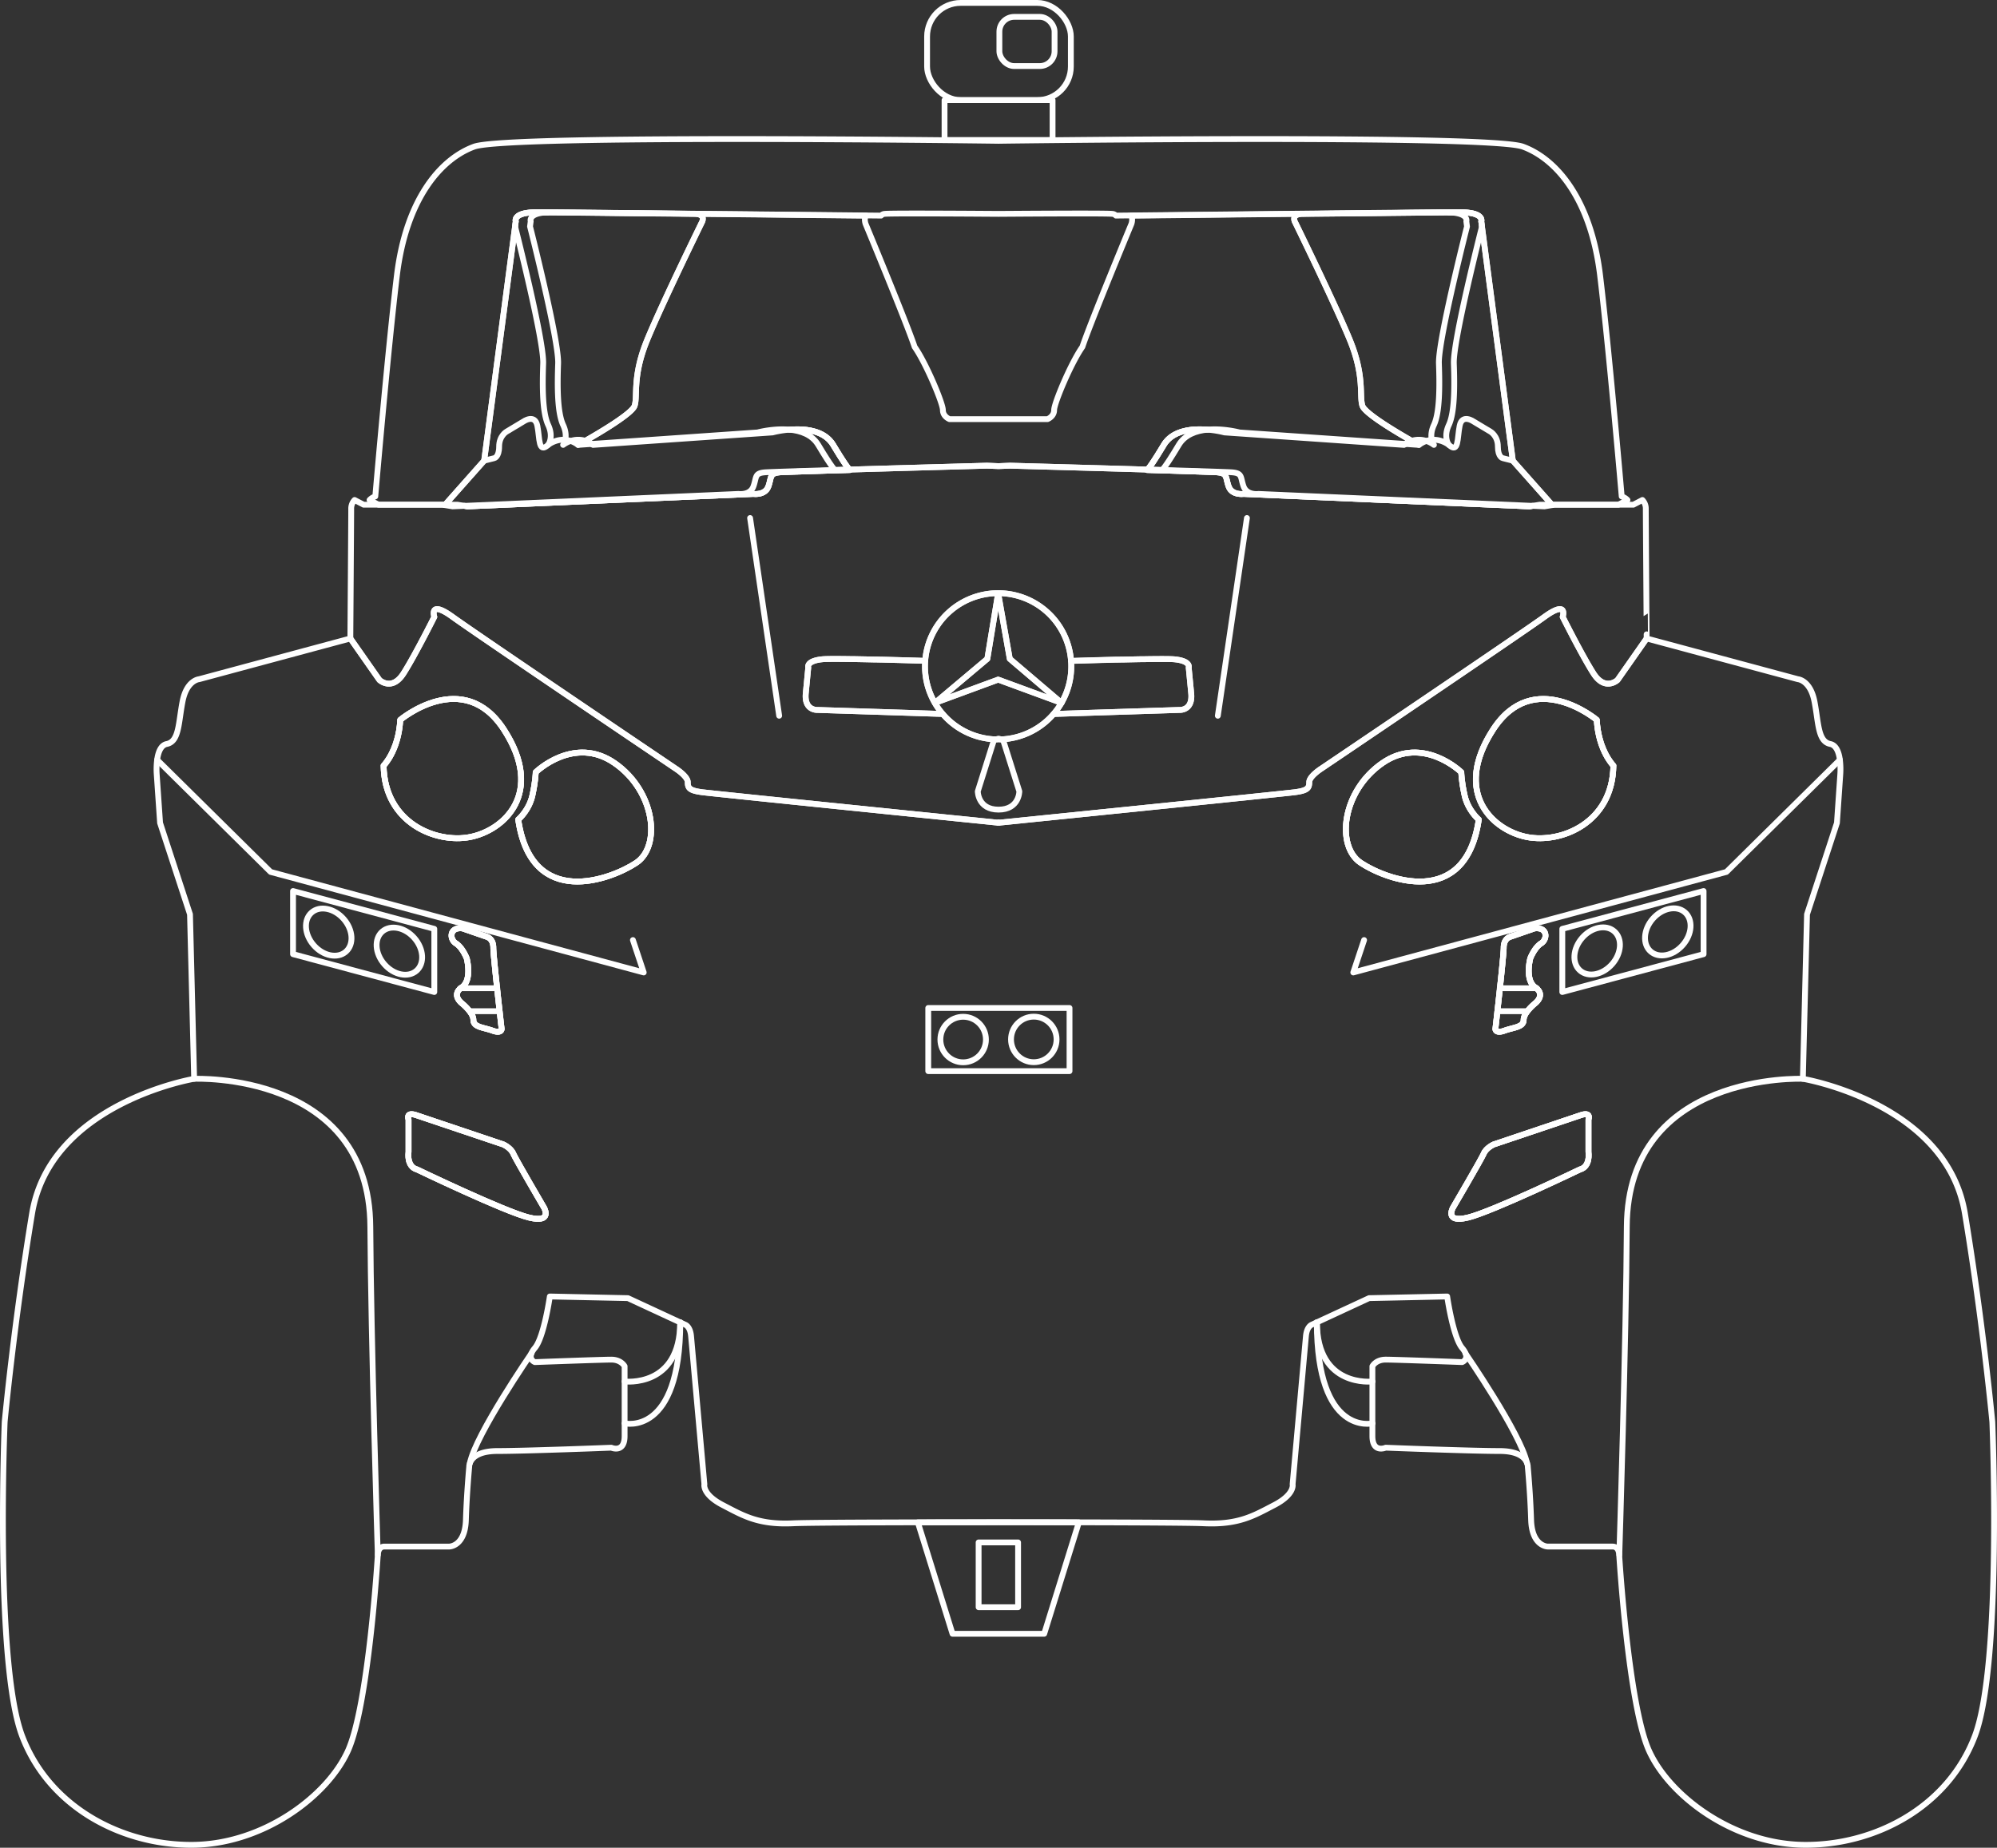 <svg xmlns="http://www.w3.org/2000/svg" viewBox="0 0 2403.12 2224.02"><rect x="0" y="0" width="2403.12" height="2224.02" fill="#333333" stroke="none"/><defs><style>.cls-1{fill:none;stroke:#fff;stroke-linecap:round;stroke-linejoin:round;stroke-width:7px;}</style></defs><g id="Layer_2" data-name="Layer 2"><g id="Layer_2-2" data-name="Layer 2"><path class="cls-1" d="M1022.86,565.7c-43.86,1.31-79.56,2.44-84.23,2.8-13,1-10,6-14,17s-18,9-18,9l-344,15-3.73-.62-8.27-1.38h-15l47-53,37.19-281.85.81-6.15s-4-11,25-11h4.12l1.85,0c2.09,0,4.67,0,7.69.05l-.62,0h-.22c-23.33,1.24-19.82,10.88-19.82,10.88l-.81,6.15S672.63,409.5,671.63,437.5s-1,59,6,74c3.58,7.66,3.5,13.76,2.57,17.89a17,17,0,0,1-2.55,6.09,31.22,31.22,0,0,1,9.11-4.71,28,28,0,0,1,17.56-.15,31.84,31.84,0,0,1,7.68,3.74c.54.36,1.08.74,1.63,1.14l216-15a124.93,124.93,0,0,1,20.43-3.35c17.58-1.46,41.75.32,52.57,18.35,13.46,22.43,18.12,28.21,19.6,29.69A2.28,2.28,0,0,0,1022.86,565.7Z"/><path class="cls-1" d="M1022.23,565.19l-17.37.51c-43.86,1.31-79.56,2.44-84.23,2.8-13,1-10,6-14,17s-18,9-18,9L558.9,608.88l3.73.62,344-15s14,2,18-9,1-16,14-17c4.67-.36,40.37-1.49,84.23-2.8A2.28,2.28,0,0,1,1022.23,565.19Zm179.34,425.1h.06v0Z"/><path class="cls-1" d="M1980.5,612.5a14.9,14.9,0,0,0-4.09-10.69l-10.91,5.69h-95l-2.58.43-9.42,1.57-14.27-.62-3.73.62-344-15s-14,2-18-9-1-16-14-17c-4.67-.36-40.37-1.49-84.23-2.8a2.28,2.28,0,0,0,.63-.51c-75.56-2.21-165.4-4.69-165.4-4.69l-13.87.55h-.13l-13.87-.55s-89.84,2.48-165.4,4.69a2.28,2.28,0,0,0,.63.51c-43.86,1.31-79.56,2.44-84.23,2.8-13,1-10,6-14,17s-18,9-18,9l-344,15-3.73-.62-14.27.62-9.42-1.57-2.58-.43h-95l-10.91-5.69a14.9,14.9,0,0,0-4.09,10.69c0,12-1,151-1,151v5l35,50s15,14,29-8,37-68,37-68-7-21,22,0,269,183,269,183,14,9,14,16,2,10,17,12c14.31,1.91,328,33.84,356.87,36.78h.13c28.87-2.94,342.56-34.87,356.87-36.78,15-2,17-5,17-12s14-16,14-16,240-162,269-183,22,0,22,0,23,46,37,68,29,8,29,8l35-50v-5S1980.5,624.5,1980.5,612.5Zm-561,242-151.65,4.87a87.82,87.82,0,0,1-62.1,30.52h0l-4.09-.39-4.36.41h0a87.73,87.73,0,0,1-62.87-30.57L983.63,854.5s-16,1-14-20l3-31s-3-8,17-10c4.34-.43,16.81-.45,33.69-.2l2.62.05h.5l2.64,0,12.59.24,2.32.05,7.7.17,2,0,5.36.13,1.23,0,5.31.13,6.64.17c13.49.35,27.49.76,41.09,1.17a88,88,0,0,1,175.52,0c13.88-.42,28.18-.84,42-1.2l6.64-.17,5.31-.13L1345,794l4.4-.1,2,0,7.72-.17,2.3-.05c4.38-.09,8.6-.18,12.61-.24l2.59,0h.54l2.58-.05c16.9-.25,29.38-.23,33.72.2,20,2,17,10,17,10l3,31C1435.5,855.5,1419.5,854.5,1419.5,854.5Z"/><path class="cls-1" d="M1698.81,530.62a31.84,31.84,0,0,0-7.68,3.74L1491.5,520.5s-19.07-5.2-38.43-3.35c-17.58-1.46-41.75.32-52.57,18.35-13.46,22.43-18.12,28.21-19.6,29.69-75.56-2.21-165.4-4.69-165.4-4.69l-13.87.55h-.13l-13.87-.55s-89.84,2.48-165.4,4.69c-1.48-1.48-6.14-7.26-19.6-29.69-10.82-18-35-19.81-52.57-18.35-19.36-1.85-38.43,3.35-38.43,3.35L712,534.36a31.84,31.84,0,0,0-7.68-3.74c17.64-10,56.23-32.89,59.31-42.12,4-12-3-35,15-79s66-142,66-142,5.74-9.64-8.6-10.1l206.19,2.19c-2.93,3.48-.59,9.91-.59,9.91s49,118,59,148c14,20,34,68,34,76s8,11,8,11H1260.5s8-3,8-11,20-56,34-76c10-30,59-148,59-148s2.34-6.43-.59-9.91l206.19-2.19c-14.34.46-8.6,10.1-8.6,10.1s48,98,66,142,11,67,15,79C1642.58,497.73,1681.17,520.58,1698.81,530.62Z"/><path class="cls-1" d="M844.63,267.5s-48,98-66,142-11,67-15,79c-3.08,9.23-41.67,32.08-59.31,42.12a31.84,31.84,0,0,1,7.68,3.74l-16.37,1.14a32.87,32.87,0,0,0-8.87-4.73,27.2,27.2,0,0,0-6.56-1.38c-11.54-1-20.06,5.7-20.55,6.09.34-.45,6.8-9.37,0-24-7-15-7-46-6-74s-33.81-164.85-33.81-164.85l.81-6.15s-4-11,25-11h4.12l1.85,0c2.09,0,4.67,0,7.69.05,27.24.25,91.39.91,175,1.79l1.76,0C850.37,257.86,844.63,267.5,844.63,267.5Z"/><path class="cls-1" d="M1022.23,565.19l-17.37.51c-.26-.1-3.19-1.8-20.23-30.2-7.4-12.33-21-17.06-34.57-18.35,17.58-1.46,41.75.32,52.57,18.35C1016.09,557.93,1020.75,563.71,1022.23,565.19Z"/><path class="cls-1" d="M2397.5,1711.5s-11-118-33-251-195-162-195-162l5-198,36-110,4-58a91.77,91.77,0,0,0-.45-17.93c-1.18-8.7-4.21-17.6-11.55-19.07-15-3-14-25-19-51s-20-27-20-27l-182-49-35,50s-15,14-29-8-37-68-37-68,7-21-22,0-269,183-269,183-14,9-14,16-2,10-17,12c-14.31,1.91-328,33.84-356.87,36.78v0h-.13v0c-28.87-2.94-342.56-34.87-356.87-36.78-15-2-17-5-17-12s-14-16-14-16-240-162-269-183-22,0-22,0-23,46-37,68-29,8-29,8l-35-50-182,49s-15,1-20,27-4,48-19,51c-7.34,1.47-10.37,10.37-11.55,19.07a91.77,91.77,0,0,0-.45,17.93l4,58,36,110,5,198s-173,29-195,162-33,251-33,251-12,291,21,378,122,132,206,131,161-58,186-113,36-236,36-236,0-10,8-10h78s19,0,20-32,4-64,4-64-1-19,34-19,137-4,137-4,16,7,16-14v-84s-4-8-16-8-92,3-92,3-11-4,0-17,18-62,18-62l94,2,69,32s6,2,7,14l16,178s-3,12,22,25,43,24,85,22c13.92-.66,74.75-1,149.86-1.14,30.69-.06,63.77-.09,97-.1h.13c33.11,0,66,0,96.64.09,75.28.16,136.29.49,150.23,1.15,42,2,60-9,85-22s22-25,22-25l16-178c1-12,7-14,7-14l69-32,94-2s7,49,18,62,0,17,0,17-80-3-92-3-16,8-16,8v84c0,21,16,14,16,14s102,4,137,4,34,19,34,19,3,32,4,64,20,32,20,32h78c8,0,8,10,8,10s11,181,36,236,102,112,186,113,173-44,206-131S2397.5,1711.5,2397.5,1711.5ZM461.63,921.5s18-18,20-55c0,0,76-64,125,12s0,121-41,129S462.63,990.5,461.63,921.5Zm100,232s-5-13-13-18-8-20,8-18l29,10s8,2,8,13c0,5.17,2.21,27.17,4.56,49,.14,1.38.29,2.75.44,4.12.9,8.33,1.8,16.49,2.59,23.51,1.39,12.47,2.41,21.37,2.41,21.37s0,6-11,2-23-4-23-13c0-3.4-2-7.09-4.49-10.37h0a60.88,60.88,0,0,0-9.5-9.63s-12.06-9.28-1.33-18c.41-.34.85-.67,1.33-1C568.63,1179.5,561.63,1153.5,561.63,1153.5Zm75,312c-29-7-135-58-135-58s-12-2-10-21v-39s-4-10,10-5l104,35s9,4,12,11,37,65,37,65S665.63,1472.5,636.63,1465.5Zm129-427c-30,20-126,57-142-52,0,0,13-11,17-29s4-28,4-28,46-45,95-11S795.63,1018.5,765.63,1038.5Zm871.87,0c-30-20-23-86,26-120s95,11,95,11,0,10,4,28,17,29,17,29C1763.5,1095.5,1667.5,1058.5,1637.5,1038.5Zm264,369s-106,51-135,58-18-12-18-12,34-58,37-65,12-11,12-11l104-35c14-5,10,5,10,5v39C1913.5,1405.5,1901.5,1407.5,1901.5,1407.5Zm-54-219c.48.33.92.66,1.33,1,10.73,8.72-1.33,18-1.33,18a60.88,60.88,0,0,0-9.5,9.63h0c-2.49,3.28-4.49,7-4.49,10.37,0,9-12,9-23,13s-11-2-11-2,2.5-21.75,5-44.88c.15-1.37.3-2.74.44-4.12,2.35-21.83,4.56-43.83,4.56-49,0-11,8-13,8-13l29-10c16-2,16,13,8,18s-13,18-13,18S1834.5,1179.5,1847.5,1188.5Zm-10-181c-41-8-90-53-41-129s125-12,125-12c2,37,20,55,20,55C1940.5,990.5,1878.5,1015.5,1837.5,1007.5Z"/><path class="cls-1" d="M561.63,1153.5s-5-13-13-18-8-20,8-18l29,10s8,2,8,13c0,5.17,2.21,27.17,4.56,49,.14,1.38.29,2.75.44,4.12.9,8.33,1.8,16.49,2.59,23.51,1.39,12.47,2.41,21.37,2.41,21.37s0,6-11,2-23-4-23-13c0-3.4-2-7.09-4.49-10.37h0a60.88,60.88,0,0,0-9.5-9.63s-12.06-9.28-1.33-18c.41-.34.85-.67,1.33-1C568.63,1179.5,561.63,1153.5,561.63,1153.5Z"/><path class="cls-1" d="M461.63,921.5s18-18,20-55c0,0,76-64,125,12s0,121-41,129S462.63,990.5,461.63,921.5Z"/><path class="cls-1" d="M654.63,1453.5s11,19-18,12-135-58-135-58-12-2-10-21v-39s-4-10,10-5l104,35s9,4,12,11S654.63,1453.5,654.63,1453.5Z"/><path class="cls-1" d="M765.63,1038.5c-30,20-126,57-142-52,0,0,13-11,17-29s4-28,4-28,46-45,95-11S795.63,1018.5,765.63,1038.5Z"/><path class="cls-1" d="M1201.57,990.29h-.07v0Z"/><polyline class="cls-1" points="761.63 1131.5 774.63 1170.5 325.63 1049.5 189.08 914.57"/><path class="cls-1" d="M565.63,1007.5c-41,8-103-17-104-86,0,0,18-18,20-55,0,0,76-64,125,12S606.63,999.5,565.63,1007.5Z"/><path class="cls-1" d="M765.63,1038.5c-30,20-126,57-142-52,0,0,13-11,17-29s4-28,4-28,46-45,95-11S795.63,1018.5,765.63,1038.5Z"/><path class="cls-1" d="M636.63,1465.5c-29-7-135-58-135-58s-12-2-10-21v-39s-4-10,10-5l104,35s9,4,12,11,37,65,37,65S665.63,1472.5,636.63,1465.5Z"/><path class="cls-1" d="M603.63,1238.5s0,6-11,2-23-4-23-13c0-3.4-2-7.09-4.49-10.37h0a60.88,60.88,0,0,0-9.5-9.63s-12.06-9.28-1.33-18c.41-.34.85-.67,1.33-1,13-9,6-35,6-35s-5-13-13-18-8-20,8-18l29,10s8,2,8,13c0,5.17,2.21,27.17,4.56,49,.14,1.38.29,2.75.44,4.12.9,8.33,1.8,16.49,2.59,23.51C602.61,1229.6,603.63,1238.5,603.63,1238.5Z"/><line class="cls-1" x1="553.63" y1="1189.5" x2="598.43" y2="1189.5"/><line class="cls-1" x1="601.22" y1="1217.13" x2="565.14" y2="1217.13"/><line class="cls-1" x1="902.63" y1="623.5" x2="937.63" y2="861.5"/><path class="cls-1" d="M1134.38,859.34,983.63,854.5s-16,1-14-20l3-31s-3-8,17-10c4.34-.43,16.81-.45,33.69-.2l2.62.05h.5l2.64,0,12.59.24,2.32.05,7.7.17,2,0,5.36.13,1.23,0,5.31.13,6.64.17c13.49.35,27.49.76,41.09,1.17-.16,2.13-.24,4.29-.24,6.46A87.62,87.62,0,0,0,1134.38,859.34Z"/><path class="cls-1" d="M1419.5,854.5l-151.65,4.87A87.74,87.74,0,0,0,1289.13,802c0-2.16-.08-4.31-.24-6.43,13.88-.42,28.18-.84,42-1.2l6.64-.17,5.31-.13L1345,794l4.4-.1,2,0,7.72-.17,2.3-.05c4.38-.09,8.6-.18,12.61-.24l2.59,0h.54l2.58-.05c16.9-.25,29.38-.23,33.72.2,20,2,17,10,17,10l3,31C1435.5,855.5,1419.5,854.5,1419.5,854.5Z"/><line class="cls-1" x1="535.59" y1="607.5" x2="535.21" y2="607.93"/><path class="cls-1" d="M834.27,257.38c-15.57.08-138.8-1.33-175.6-1.76h-.22l-6.85-.08"/><path class="cls-1" d="M704.32,530.62c-5.29,3-8.69,4.88-8.69,4.88"/><path class="cls-1" d="M1004.88,565.71h0"/><path class="cls-1" d="M659.63,535.5l0,0c-12,11-10-8-13-23s-17-5-17-5l-20,12s-9,5-9,18-6,14-6,14l-12,3"/><path class="cls-1" d="M1958.41,601.81l-10.91,5.69h-80l-47-53-37.19-281.85-.81-6.15s4-11-25-11h-5.91c-2.1,0-4.7,0-7.75.05-1.35-.06-2.8-.09-4.34-.09h-4.12c-18.41.13-88.69.85-184.52,1.86l-1.76,0-206.19,2.19a6.42,6.42,0,0,0-4.41-2.09c-8.83-1-132.3,0-136.87,0h-.13c-4.58,0-128-1-136.87,0a6.42,6.42,0,0,0-4.41,2.09L854,257.4l-1.76,0c-95.83-1-166.11-1.73-184.52-1.86h-4.12c-1.54,0-3,0-4.34.09-3,0-5.6,0-7.69-.05l-1.85,0h-4.12c-29,0-25,11-25,11l-.81,6.15L582.63,554.5l-47,53h-80l-10.91-5.69a16.64,16.64,0,0,1,6.91-4.31s15-175,26-266,52-140,93-155c40.64-14.87,620.72-7.14,630.87-7h.13c10-.14,590.22-7.87,630.87,7,41,15,82,64,93,155s26,266,26,266A16.64,16.64,0,0,1,1958.41,601.81Z"/><path class="cls-1" d="M1867.54,607.5h-15l-8.27,1.38-3.73.62-344-15s-14,2-18-9-1-16-14-17c-4.67-.36-40.37-1.49-84.23-2.8a2.28,2.28,0,0,0,.63-.51c1.48-1.48,6.14-7.26,19.6-29.69,10.82-18,35-19.81,52.57-18.35a124.93,124.93,0,0,1,20.43,3.35l216,15c.55-.4,1.09-.78,1.63-1.14a31.84,31.84,0,0,1,7.68-3.74,28,28,0,0,1,17.56.15,31.22,31.22,0,0,1,9.11,4.71,17,17,0,0,1-2.55-6.09c-.93-4.13-1-10.23,2.57-17.89,7-15,7-46,6-74s33.81-164.85,33.81-164.85l-.81-6.15s3.51-9.64-19.82-10.88h-.22l-.62,0c3.05,0,5.65,0,7.75-.05h5.91c29,0,25,11,25,11l.81,6.15L1820.5,554.5Z"/><path class="cls-1" d="M1201.5,990.28v0h0Zm313-395.78s-14,2-18-9-1-16-14-17c-4.67-.36-40.37-1.49-84.23-2.8l-17.37-.51a2.28,2.28,0,0,1-.63.51c43.86,1.31,79.56,2.44,84.23,2.8,13,1,10,6,14,17s18,9,18,9l344,15,3.73-.62Z"/><path class="cls-1" d="M1453.07,517.15c-13.52,1.29-27.17,6-34.57,18.35-17,28.4-20,30.1-20.23,30.2l-17.37-.51c1.48-1.48,6.14-7.26,19.6-29.69C1411.32,517.47,1435.49,515.69,1453.07,517.15Z"/><path class="cls-1" d="M1749.5,437.5c1,28,1,59-6,74-6.82,14.61-.36,23.53,0,24-.49-.39-9-7.1-20.55-6.09a27.2,27.2,0,0,0-6.56,1.38,32.87,32.87,0,0,0-8.87,4.73l-16.37-1.14a31.84,31.84,0,0,1,7.68-3.74c-17.64-10-56.23-32.89-59.31-42.12-4-12,3-35-15-79s-66-142-66-142-5.74-9.64,8.6-10.1l1.76,0c83.59-.88,147.74-1.54,175-1.79,3.05,0,5.65,0,7.75-.05h5.91c29,0,25,11,25,11l.81,6.15S1748.5,409.5,1749.5,437.5Z"/><path class="cls-1" d="M1201.63,990.28v0h0Z"/><path class="cls-1" d="M1637.5,1038.5c-30-20-23-86,26-120s95,11,95,11,0,10,4,28,17,29,17,29C1763.5,1095.5,1667.5,1058.5,1637.5,1038.5Z"/><path class="cls-1" d="M1841.5,1153.5s-7,26,6,35c.48.33.92.66,1.33,1,10.73,8.72-1.33,18-1.33,18a60.88,60.88,0,0,0-9.5,9.63h0c-2.49,3.28-4.49,7-4.49,10.37,0,9-12,9-23,13s-11-2-11-2,2.5-21.75,5-44.88c.15-1.37.3-2.74.44-4.12,2.35-21.83,4.56-43.83,4.56-49,0-11,8-13,8-13l29-10c16-2,16,13,8,18S1841.5,1153.5,1841.5,1153.5Z"/><path class="cls-1" d="M1911.5,1347.5v39c2,19-10,21-10,21s-106,51-135,58-18-12-18-12,34-58,37-65,12-11,12-11l104-35C1915.5,1337.5,1911.5,1347.5,1911.5,1347.5Z"/><path class="cls-1" d="M1941.5,921.5c-1,69-63,94-104,86s-90-53-41-129,125-12,125-12C1923.5,903.5,1941.5,921.5,1941.5,921.5Z"/><polyline class="cls-1" points="1641.5 1131.5 1628.5 1170.5 2077.5 1049.5 2214.05 914.57"/><path class="cls-1" d="M1941.5,921.5c-1,69-63,94-104,86s-90-53-41-129,125-12,125-12C1923.5,903.5,1941.5,921.5,1941.5,921.5Z"/><path class="cls-1" d="M1779.5,986.5c-16,109-112,72-142,52s-23-86,26-120,95,11,95,11,0,10,4,28S1779.5,986.5,1779.5,986.5Z"/><path class="cls-1" d="M1911.5,1386.5c2,19-10,21-10,21s-106,51-135,58-18-12-18-12,34-58,37-65,12-11,12-11l104-35c14-5,10,5,10,5Z"/><path class="cls-1" d="M1854.5,1135.5c-8,5-13,18-13,18s-7,26,6,35c.48.33.92.66,1.33,1,10.73,8.72-1.33,18-1.33,18a60.88,60.88,0,0,0-9.5,9.63h0c-2.49,3.28-4.49,7-4.49,10.37,0,9-12,9-23,13s-11-2-11-2,2.5-21.75,5-44.88c.15-1.37.3-2.74.44-4.12,2.35-21.83,4.56-43.83,4.56-49,0-11,8-13,8-13l29-10C1862.5,1115.5,1862.5,1130.5,1854.5,1135.5Z"/><line class="cls-1" x1="1849.5" y1="1189.5" x2="1804.7" y2="1189.5"/><line class="cls-1" x1="1837.99" y1="1217.13" x2="1801.92" y2="1217.13"/><line class="cls-1" x1="1500.5" y1="623.5" x2="1465.5" y2="861.5"/><line class="cls-1" x1="1867.92" y1="607.93" x2="1867.54" y2="607.5"/><path class="cls-1" d="M1752.46,255.53h-.87l-6.91.08h-.22c-36.8.43-160,1.84-175.6,1.76"/><path class="cls-1" d="M1707.5,535.5s-3.4-1.86-8.69-4.88"/><path class="cls-1" d="M1398.27,565.7h0"/><path class="cls-1" d="M1743.5,535.5l0,0c12,11,10-8,13-23s17-5,17-5l20,12s9,5,9,18,6,14,6,14l12,3"/><path class="cls-1" d="M1277.35,846a88.19,88.19,0,0,1-71.6,43.89h0l-4.09-.39-4.36.41h0A88,88,0,0,1,1113.13,802c0-2.17.08-4.33.24-6.46A88,88,0,0,1,1201.13,714l-13,79-5.7,4.79L1125.13,846l76-28Z"/><path class="cls-1" d="M1205.72,889.89c-1.52.07-3,.11-4.59.11-1.29,0-2.58,0-3.86-.09l4.36-.41Z"/><path class="cls-1" d="M1289.13,802a87.56,87.56,0,0,1-11.78,44l-56.59-48.21-5.63-4.79-14-79a88,88,0,0,1,87.76,81.57C1289.05,797.69,1289.13,799.84,1289.13,802Z"/><polygon class="cls-1" points="1277.35 846 1201.13 818 1125.13 846 1182.43 797.79 1188.13 793 1201.13 714 1215.13 793 1220.76 797.79 1277.35 846"/><path class="cls-1" d="M1226.63,952.5s0,22-25,22-25-22-25-22l19.7-62.5.92-.09h0l4.36-.41,4.09.39h0l1.18.11Z"/><circle class="cls-1" cx="1244.03" cy="1251.09" r="27.41"/><circle class="cls-1" cx="1159.03" cy="1251.24" r="27.41"/><rect class="cls-1" x="1117.03" y="1213.24" width="170" height="76"/><ellipse class="cls-1" cx="2007.03" cy="1121.84" rx="31.32" ry="23.98" transform="translate(-158.86 1893.6) rotate(-48.82)"/><ellipse class="cls-1" cx="1922.03" cy="1144.77" rx="31.32" ry="23.98" transform="translate(-205.14 1837.46) rotate(-48.82)"/><polygon class="cls-1" points="2050.03 1148.47 1880.03 1194.02 1880.03 1118.02 2050.03 1072.47 2050.03 1148.47"/><ellipse class="cls-1" cx="395.63" cy="1121.84" rx="23.98" ry="31.32" transform="translate(-640.84 538.07) rotate(-41.18)"/><ellipse class="cls-1" cx="480.63" cy="1144.77" rx="23.98" ry="31.32" transform="translate(-634.9 599.71) rotate(-41.18)"/><polygon class="cls-1" points="352.63 1148.47 522.63 1194.02 522.63 1118.02 352.63 1072.47 352.63 1148.47"/><rect class="cls-1" x="1136.63" y="120.5" width="130" height="48"/><rect class="cls-1" x="1115.63" y="3.5" width="173" height="117" rx="40.4"/><rect class="cls-1" x="1202.63" y="20.3" width="66.4" height="59.2" rx="17.8"/><path class="cls-1" d="M1201.63,1832.26h-.13c-33.24,0-66.32,0-97,.1l41.72,134.13h110.34l41.72-134.14C1267.68,1832.3,1234.74,1832.27,1201.63,1832.26Zm23.5,102.24h-47.5v-78h47.5Z"/><path class="cls-1" d="M233.63,1298.5s211-9,212,178c.71,133,9,395,9,395"/><path class="cls-1" d="M2169.63,1298.5s-211-9-212,178c-.71,133-9,395-9,395"/><path class="cls-1" d="M639.5,1629s-67.16,97.57-74,132"/><path class="cls-1" d="M1763.48,1629s67.16,97.57,74,132"/><path class="cls-1" d="M818.48,1591.65c0,79.14-66.85,71.15-66.85,71.15"/><path class="cls-1" d="M751.63,1713.2s67,16.3,67-121.7"/><path class="cls-1" d="M1584.78,1591.65c0,79.14,66.85,71.15,66.85,71.15"/><path class="cls-1" d="M1651.63,1713.2s-67,16.3-67-121.7"/></g></g></svg>